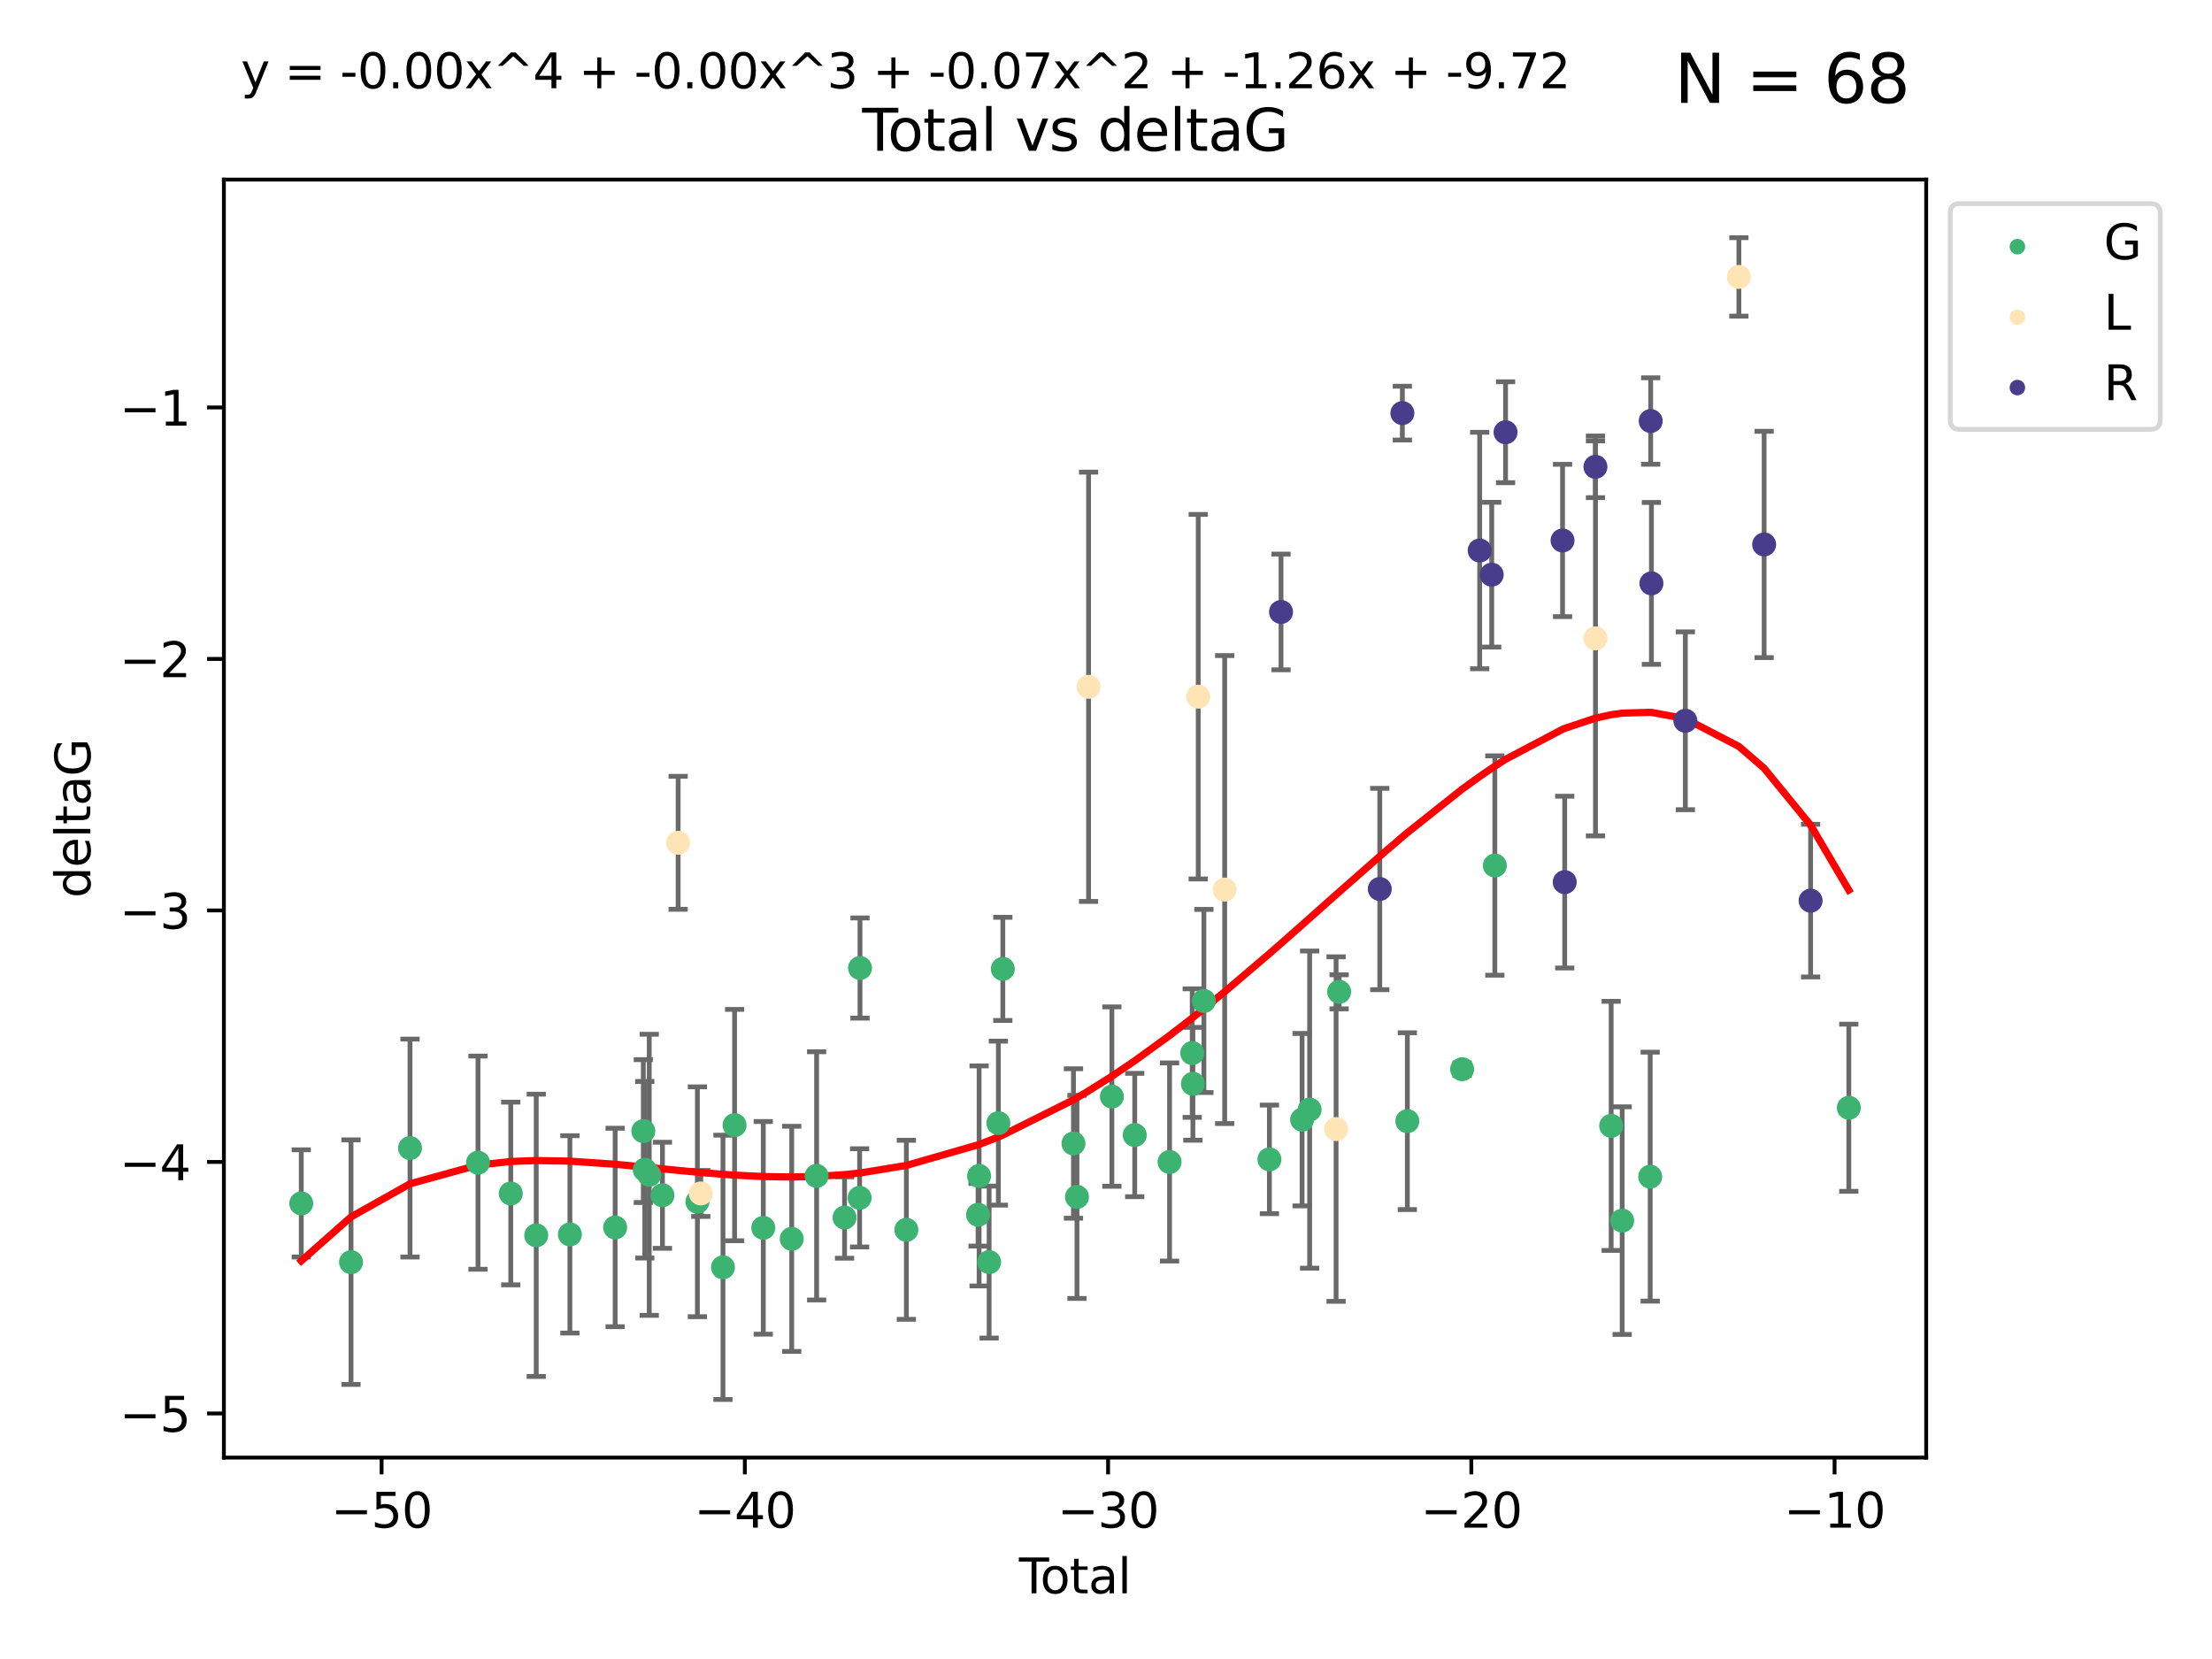<?xml version="1.0" encoding="utf-8" standalone="no"?>
<!DOCTYPE svg PUBLIC "-//W3C//DTD SVG 1.1//EN"
  "http://www.w3.org/Graphics/SVG/1.1/DTD/svg11.dtd">
<svg xmlns:xlink="http://www.w3.org/1999/xlink" width="460.8pt" height="345.6pt" viewBox="0 0 460.8 345.6" xmlns="http://www.w3.org/2000/svg" version="1.1">
 <defs>
  <style type="text/css">*{stroke-linejoin: round; stroke-linecap: butt}</style>
 </defs>
 <g id="figure_1">
  <g id="patch_1">
   <path d="M 0 345.6 
L 460.8 345.6 
L 460.8 0 
L 0 0 
z
" style="fill: #ffffff"/>
  </g>
  <g id="axes_1">
   <g id="patch_2">
    <path d="M 46.64 303.64 
L 401.26 303.64 
L 401.26 37.411 
L 46.64 37.411 
z
" style="fill: #ffffff"/>
   </g>
   <g id="PathCollection_1">
    <defs>
     <path id="m6fa21e787c" d="M 0 1.118 
C 0.297 1.118 0.581 1 0.791 0.791 
C 1 0.581 1.118 0.297 1.118 0 
C 1.118 -0.297 1 -0.581 0.791 -0.791 
C 0.581 -1 0.297 -1.118 0 -1.118 
C -0.297 -1.118 -0.581 -1 -0.791 -0.791 
C -1 -0.581 -1.118 -0.297 -1.118 0 
C -1.118 0.297 -1 0.581 -0.791 0.791 
C -0.581 1 -0.297 1.118 0 1.118 
z
" style="stroke: #3cb371"/>
    </defs>
    <g clip-path="url(#pcddf652752)">
     <use xlink:href="#m6fa21e787c" x="62.759" y="250.694" style="fill: #3cb371; stroke: #3cb371"/>
     <use xlink:href="#m6fa21e787c" x="73.125" y="262.93" style="fill: #3cb371; stroke: #3cb371"/>
     <use xlink:href="#m6fa21e787c" x="85.413" y="239.16" style="fill: #3cb371; stroke: #3cb371"/>
     <use xlink:href="#m6fa21e787c" x="99.576" y="242.204" style="fill: #3cb371; stroke: #3cb371"/>
     <use xlink:href="#m6fa21e787c" x="106.401" y="248.626" style="fill: #3cb371; stroke: #3cb371"/>
     <use xlink:href="#m6fa21e787c" x="111.708" y="257.34" style="fill: #3cb371; stroke: #3cb371"/>
     <use xlink:href="#m6fa21e787c" x="118.72" y="257.145" style="fill: #3cb371; stroke: #3cb371"/>
     <use xlink:href="#m6fa21e787c" x="128.145" y="255.705" style="fill: #3cb371; stroke: #3cb371"/>
     <use xlink:href="#m6fa21e787c" x="134.016" y="235.623" style="fill: #3cb371; stroke: #3cb371"/>
     <use xlink:href="#m6fa21e787c" x="134.317" y="243.683" style="fill: #3cb371; stroke: #3cb371"/>
     <use xlink:href="#m6fa21e787c" x="135.25" y="244.731" style="fill: #3cb371; stroke: #3cb371"/>
     <use xlink:href="#m6fa21e787c" x="137.999" y="248.997" style="fill: #3cb371; stroke: #3cb371"/>
     <use xlink:href="#m6fa21e787c" x="145.282" y="250.352" style="fill: #3cb371; stroke: #3cb371"/>
     <use xlink:href="#m6fa21e787c" x="150.61" y="264.006" style="fill: #3cb371; stroke: #3cb371"/>
     <use xlink:href="#m6fa21e787c" x="153.028" y="234.378" style="fill: #3cb371; stroke: #3cb371"/>
     <use xlink:href="#m6fa21e787c" x="159.006" y="255.783" style="fill: #3cb371; stroke: #3cb371"/>
     <use xlink:href="#m6fa21e787c" x="164.928" y="258.074" style="fill: #3cb371; stroke: #3cb371"/>
     <use xlink:href="#m6fa21e787c" x="170.114" y="244.958" style="fill: #3cb371; stroke: #3cb371"/>
     <use xlink:href="#m6fa21e787c" x="175.937" y="253.637" style="fill: #3cb371; stroke: #3cb371"/>
     <use xlink:href="#m6fa21e787c" x="179.073" y="249.531" style="fill: #3cb371; stroke: #3cb371"/>
     <use xlink:href="#m6fa21e787c" x="179.156" y="201.658" style="fill: #3cb371; stroke: #3cb371"/>
     <use xlink:href="#m6fa21e787c" x="188.812" y="256.189" style="fill: #3cb371; stroke: #3cb371"/>
     <use xlink:href="#m6fa21e787c" x="203.749" y="253.055" style="fill: #3cb371; stroke: #3cb371"/>
     <use xlink:href="#m6fa21e787c" x="203.967" y="244.969" style="fill: #3cb371; stroke: #3cb371"/>
     <use xlink:href="#m6fa21e787c" x="206.054" y="262.915" style="fill: #3cb371; stroke: #3cb371"/>
     <use xlink:href="#m6fa21e787c" x="207.979" y="233.968" style="fill: #3cb371; stroke: #3cb371"/>
     <use xlink:href="#m6fa21e787c" x="208.906" y="201.836" style="fill: #3cb371; stroke: #3cb371"/>
     <use xlink:href="#m6fa21e787c" x="223.623" y="238.21" style="fill: #3cb371; stroke: #3cb371"/>
     <use xlink:href="#m6fa21e787c" x="224.355" y="249.339" style="fill: #3cb371; stroke: #3cb371"/>
     <use xlink:href="#m6fa21e787c" x="231.625" y="228.439" style="fill: #3cb371; stroke: #3cb371"/>
     <use xlink:href="#m6fa21e787c" x="236.386" y="236.447" style="fill: #3cb371; stroke: #3cb371"/>
     <use xlink:href="#m6fa21e787c" x="243.641" y="242.066" style="fill: #3cb371; stroke: #3cb371"/>
     <use xlink:href="#m6fa21e787c" x="248.362" y="219.376" style="fill: #3cb371; stroke: #3cb371"/>
     <use xlink:href="#m6fa21e787c" x="248.499" y="225.774" style="fill: #3cb371; stroke: #3cb371"/>
     <use xlink:href="#m6fa21e787c" x="250.794" y="208.518" style="fill: #3cb371; stroke: #3cb371"/>
     <use xlink:href="#m6fa21e787c" x="264.44" y="241.52" style="fill: #3cb371; stroke: #3cb371"/>
     <use xlink:href="#m6fa21e787c" x="271.25" y="233.249" style="fill: #3cb371; stroke: #3cb371"/>
     <use xlink:href="#m6fa21e787c" x="272.821" y="231.145" style="fill: #3cb371; stroke: #3cb371"/>
     <use xlink:href="#m6fa21e787c" x="278.967" y="206.613" style="fill: #3cb371; stroke: #3cb371"/>
     <use xlink:href="#m6fa21e787c" x="293.175" y="233.561" style="fill: #3cb371; stroke: #3cb371"/>
     <use xlink:href="#m6fa21e787c" x="304.587" y="222.733" style="fill: #3cb371; stroke: #3cb371"/>
     <use xlink:href="#m6fa21e787c" x="311.4" y="180.303" style="fill: #3cb371; stroke: #3cb371"/>
     <use xlink:href="#m6fa21e787c" x="335.637" y="234.537" style="fill: #3cb371; stroke: #3cb371"/>
     <use xlink:href="#m6fa21e787c" x="337.928" y="254.278" style="fill: #3cb371; stroke: #3cb371"/>
     <use xlink:href="#m6fa21e787c" x="343.768" y="245.119" style="fill: #3cb371; stroke: #3cb371"/>
     <use xlink:href="#m6fa21e787c" x="385.141" y="230.765" style="fill: #3cb371; stroke: #3cb371"/>
    </g>
   </g>
   <g id="PathCollection_2">
    <defs>
     <path id="m42305af807" d="M 0 1.118 
C 0.297 1.118 0.581 1 0.791 0.791 
C 1 0.581 1.118 0.297 1.118 0 
C 1.118 -0.297 1 -0.581 0.791 -0.791 
C 0.581 -1 0.297 -1.118 0 -1.118 
C -0.297 -1.118 -0.581 -1 -0.791 -0.791 
C -1 -0.581 -1.118 -0.297 -1.118 0 
C -1.118 0.297 -1 0.581 -0.791 0.791 
C -0.581 1 -0.297 1.118 0 1.118 
z
" style="stroke: #ffe4b5"/>
    </defs>
    <g clip-path="url(#pcddf652752)">
     <use xlink:href="#m42305af807" x="141.269" y="175.57" style="fill: #ffe4b5; stroke: #ffe4b5"/>
     <use xlink:href="#m42305af807" x="145.986" y="248.616" style="fill: #ffe4b5; stroke: #ffe4b5"/>
     <use xlink:href="#m42305af807" x="226.768" y="143.071" style="fill: #ffe4b5; stroke: #ffe4b5"/>
     <use xlink:href="#m42305af807" x="249.613" y="145.132" style="fill: #ffe4b5; stroke: #ffe4b5"/>
     <use xlink:href="#m42305af807" x="255.124" y="185.314" style="fill: #ffe4b5; stroke: #ffe4b5"/>
     <use xlink:href="#m42305af807" x="278.332" y="235.208" style="fill: #ffe4b5; stroke: #ffe4b5"/>
     <use xlink:href="#m42305af807" x="332.369" y="132.989" style="fill: #ffe4b5; stroke: #ffe4b5"/>
     <use xlink:href="#m42305af807" x="362.242" y="57.685" style="fill: #ffe4b5; stroke: #ffe4b5"/>
    </g>
   </g>
   <g id="PathCollection_3">
    <defs>
     <path id="m9c929da5f4" d="M 0 1.118 
C 0.297 1.118 0.581 1 0.791 0.791 
C 1 0.581 1.118 0.297 1.118 0 
C 1.118 -0.297 1 -0.581 0.791 -0.791 
C 0.581 -1 0.297 -1.118 0 -1.118 
C -0.297 -1.118 -0.581 -1 -0.791 -0.791 
C -1 -0.581 -1.118 -0.297 -1.118 0 
C -1.118 0.297 -1 0.581 -0.791 0.791 
C -0.581 1 -0.297 1.118 0 1.118 
z
" style="stroke: #483d8b"/>
    </defs>
    <g clip-path="url(#pcddf652752)">
     <use xlink:href="#m9c929da5f4" x="266.862" y="127.483" style="fill: #483d8b; stroke: #483d8b"/>
     <use xlink:href="#m9c929da5f4" x="287.432" y="185.193" style="fill: #483d8b; stroke: #483d8b"/>
     <use xlink:href="#m9c929da5f4" x="292.138" y="86.058" style="fill: #483d8b; stroke: #483d8b"/>
     <use xlink:href="#m9c929da5f4" x="308.246" y="114.683" style="fill: #483d8b; stroke: #483d8b"/>
     <use xlink:href="#m9c929da5f4" x="310.753" y="119.716" style="fill: #483d8b; stroke: #483d8b"/>
     <use xlink:href="#m9c929da5f4" x="313.635" y="90.044" style="fill: #483d8b; stroke: #483d8b"/>
     <use xlink:href="#m9c929da5f4" x="325.507" y="112.59" style="fill: #483d8b; stroke: #483d8b"/>
     <use xlink:href="#m9c929da5f4" x="325.959" y="183.764" style="fill: #483d8b; stroke: #483d8b"/>
     <use xlink:href="#m9c929da5f4" x="332.361" y="97.249" style="fill: #483d8b; stroke: #483d8b"/>
     <use xlink:href="#m9c929da5f4" x="343.867" y="87.707" style="fill: #483d8b; stroke: #483d8b"/>
     <use xlink:href="#m9c929da5f4" x="344.021" y="121.532" style="fill: #483d8b; stroke: #483d8b"/>
     <use xlink:href="#m9c929da5f4" x="351.091" y="150.149" style="fill: #483d8b; stroke: #483d8b"/>
     <use xlink:href="#m9c929da5f4" x="367.502" y="113.422" style="fill: #483d8b; stroke: #483d8b"/>
     <use xlink:href="#m9c929da5f4" x="377.184" y="187.62" style="fill: #483d8b; stroke: #483d8b"/>
    </g>
   </g>
   <g id="matplotlib.axis_1">
    <g id="xtick_1">
     <g id="line2d_1">
      <defs>
       <path id="ma09e0803b1" d="M 0 0 
L 0 3.5 
" style="stroke: #000000; stroke-width: 0.8"/>
      </defs>
      <g>
       <use xlink:href="#ma09e0803b1" x="79.494" y="303.64" style="stroke: #000000; stroke-width: 0.8"/>
      </g>
     </g>
     <g id="text_1">
      <!-- −50 -->
      <g transform="translate(68.941 318.238)scale(0.1 -0.1)">
       <defs>
        <path id="DejaVuSans-2212" d="M 678 2272 
L 4684 2272 
L 4684 1741 
L 678 1741 
L 678 2272 
z
" transform="scale(0.016)"/>
        <path id="DejaVuSans-35" d="M 691 4666 
L 3169 4666 
L 3169 4134 
L 1269 4134 
L 1269 2991 
Q 1406 3038 1543 3061 
Q 1681 3084 1819 3084 
Q 2600 3084 3056 2656 
Q 3513 2228 3513 1497 
Q 3513 744 3044 326 
Q 2575 -91 1722 -91 
Q 1428 -91 1123 -41 
Q 819 9 494 109 
L 494 744 
Q 775 591 1075 516 
Q 1375 441 1709 441 
Q 2250 441 2565 725 
Q 2881 1009 2881 1497 
Q 2881 1984 2565 2268 
Q 2250 2553 1709 2553 
Q 1456 2553 1204 2497 
Q 953 2441 691 2322 
L 691 4666 
z
" transform="scale(0.016)"/>
        <path id="DejaVuSans-30" d="M 2034 4250 
Q 1547 4250 1301 3770 
Q 1056 3291 1056 2328 
Q 1056 1369 1301 889 
Q 1547 409 2034 409 
Q 2525 409 2770 889 
Q 3016 1369 3016 2328 
Q 3016 3291 2770 3770 
Q 2525 4250 2034 4250 
z
M 2034 4750 
Q 2819 4750 3233 4129 
Q 3647 3509 3647 2328 
Q 3647 1150 3233 529 
Q 2819 -91 2034 -91 
Q 1250 -91 836 529 
Q 422 1150 422 2328 
Q 422 3509 836 4129 
Q 1250 4750 2034 4750 
z
" transform="scale(0.016)"/>
       </defs>
       <use xlink:href="#DejaVuSans-2212"/>
       <use xlink:href="#DejaVuSans-35" x="83.789"/>
       <use xlink:href="#DejaVuSans-30" x="147.412"/>
      </g>
     </g>
    </g>
    <g id="xtick_2">
     <g id="line2d_2">
      <g>
       <use xlink:href="#ma09e0803b1" x="155.164" y="303.64" style="stroke: #000000; stroke-width: 0.8"/>
      </g>
     </g>
     <g id="text_2">
      <!-- −40 -->
      <g transform="translate(144.612 318.238)scale(0.1 -0.1)">
       <defs>
        <path id="DejaVuSans-34" d="M 2419 4116 
L 825 1625 
L 2419 1625 
L 2419 4116 
z
M 2253 4666 
L 3047 4666 
L 3047 1625 
L 3713 1625 
L 3713 1100 
L 3047 1100 
L 3047 0 
L 2419 0 
L 2419 1100 
L 313 1100 
L 313 1709 
L 2253 4666 
z
" transform="scale(0.016)"/>
       </defs>
       <use xlink:href="#DejaVuSans-2212"/>
       <use xlink:href="#DejaVuSans-34" x="83.789"/>
       <use xlink:href="#DejaVuSans-30" x="147.412"/>
      </g>
     </g>
    </g>
    <g id="xtick_3">
     <g id="line2d_3">
      <g>
       <use xlink:href="#ma09e0803b1" x="230.834" y="303.64" style="stroke: #000000; stroke-width: 0.8"/>
      </g>
     </g>
     <g id="text_3">
      <!-- −30 -->
      <g transform="translate(220.282 318.238)scale(0.1 -0.1)">
       <defs>
        <path id="DejaVuSans-33" d="M 2597 2516 
Q 3050 2419 3304 2112 
Q 3559 1806 3559 1356 
Q 3559 666 3084 287 
Q 2609 -91 1734 -91 
Q 1441 -91 1130 -33 
Q 819 25 488 141 
L 488 750 
Q 750 597 1062 519 
Q 1375 441 1716 441 
Q 2309 441 2620 675 
Q 2931 909 2931 1356 
Q 2931 1769 2642 2001 
Q 2353 2234 1838 2234 
L 1294 2234 
L 1294 2753 
L 1863 2753 
Q 2328 2753 2575 2939 
Q 2822 3125 2822 3475 
Q 2822 3834 2567 4026 
Q 2313 4219 1838 4219 
Q 1578 4219 1281 4162 
Q 984 4106 628 3988 
L 628 4550 
Q 988 4650 1302 4700 
Q 1616 4750 1894 4750 
Q 2613 4750 3031 4423 
Q 3450 4097 3450 3541 
Q 3450 3153 3228 2886 
Q 3006 2619 2597 2516 
z
" transform="scale(0.016)"/>
       </defs>
       <use xlink:href="#DejaVuSans-2212"/>
       <use xlink:href="#DejaVuSans-33" x="83.789"/>
       <use xlink:href="#DejaVuSans-30" x="147.412"/>
      </g>
     </g>
    </g>
    <g id="xtick_4">
     <g id="line2d_4">
      <g>
       <use xlink:href="#ma09e0803b1" x="306.504" y="303.64" style="stroke: #000000; stroke-width: 0.8"/>
      </g>
     </g>
     <g id="text_4">
      <!-- −20 -->
      <g transform="translate(295.952 318.238)scale(0.1 -0.1)">
       <defs>
        <path id="DejaVuSans-32" d="M 1228 531 
L 3431 531 
L 3431 0 
L 469 0 
L 469 531 
Q 828 903 1448 1529 
Q 2069 2156 2228 2338 
Q 2531 2678 2651 2914 
Q 2772 3150 2772 3378 
Q 2772 3750 2511 3984 
Q 2250 4219 1831 4219 
Q 1534 4219 1204 4116 
Q 875 4013 500 3803 
L 500 4441 
Q 881 4594 1212 4672 
Q 1544 4750 1819 4750 
Q 2544 4750 2975 4387 
Q 3406 4025 3406 3419 
Q 3406 3131 3298 2873 
Q 3191 2616 2906 2266 
Q 2828 2175 2409 1742 
Q 1991 1309 1228 531 
z
" transform="scale(0.016)"/>
       </defs>
       <use xlink:href="#DejaVuSans-2212"/>
       <use xlink:href="#DejaVuSans-32" x="83.789"/>
       <use xlink:href="#DejaVuSans-30" x="147.412"/>
      </g>
     </g>
    </g>
    <g id="xtick_5">
     <g id="line2d_5">
      <g>
       <use xlink:href="#ma09e0803b1" x="382.175" y="303.64" style="stroke: #000000; stroke-width: 0.8"/>
      </g>
     </g>
     <g id="text_5">
      <!-- −10 -->
      <g transform="translate(371.622 318.238)scale(0.1 -0.1)">
       <defs>
        <path id="DejaVuSans-31" d="M 794 531 
L 1825 531 
L 1825 4091 
L 703 3866 
L 703 4441 
L 1819 4666 
L 2450 4666 
L 2450 531 
L 3481 531 
L 3481 0 
L 794 0 
L 794 531 
z
" transform="scale(0.016)"/>
       </defs>
       <use xlink:href="#DejaVuSans-2212"/>
       <use xlink:href="#DejaVuSans-31" x="83.789"/>
       <use xlink:href="#DejaVuSans-30" x="147.412"/>
      </g>
     </g>
    </g>
    <g id="text_6">
     <!-- Total -->
     <g transform="translate(212.273 331.917)scale(0.1 -0.1)">
      <defs>
       <path id="DejaVuSans-54" d="M -19 4666 
L 3928 4666 
L 3928 4134 
L 2272 4134 
L 2272 0 
L 1638 0 
L 1638 4134 
L -19 4134 
L -19 4666 
z
" transform="scale(0.016)"/>
       <path id="DejaVuSans-6f" d="M 1959 3097 
Q 1497 3097 1228 2736 
Q 959 2375 959 1747 
Q 959 1119 1226 758 
Q 1494 397 1959 397 
Q 2419 397 2687 759 
Q 2956 1122 2956 1747 
Q 2956 2369 2687 2733 
Q 2419 3097 1959 3097 
z
M 1959 3584 
Q 2709 3584 3137 3096 
Q 3566 2609 3566 1747 
Q 3566 888 3137 398 
Q 2709 -91 1959 -91 
Q 1206 -91 779 398 
Q 353 888 353 1747 
Q 353 2609 779 3096 
Q 1206 3584 1959 3584 
z
" transform="scale(0.016)"/>
       <path id="DejaVuSans-74" d="M 1172 4494 
L 1172 3500 
L 2356 3500 
L 2356 3053 
L 1172 3053 
L 1172 1153 
Q 1172 725 1289 603 
Q 1406 481 1766 481 
L 2356 481 
L 2356 0 
L 1766 0 
Q 1100 0 847 248 
Q 594 497 594 1153 
L 594 3053 
L 172 3053 
L 172 3500 
L 594 3500 
L 594 4494 
L 1172 4494 
z
" transform="scale(0.016)"/>
       <path id="DejaVuSans-61" d="M 2194 1759 
Q 1497 1759 1228 1600 
Q 959 1441 959 1056 
Q 959 750 1161 570 
Q 1363 391 1709 391 
Q 2188 391 2477 730 
Q 2766 1069 2766 1631 
L 2766 1759 
L 2194 1759 
z
M 3341 1997 
L 3341 0 
L 2766 0 
L 2766 531 
Q 2569 213 2275 61 
Q 1981 -91 1556 -91 
Q 1019 -91 701 211 
Q 384 513 384 1019 
Q 384 1609 779 1909 
Q 1175 2209 1959 2209 
L 2766 2209 
L 2766 2266 
Q 2766 2663 2505 2880 
Q 2244 3097 1772 3097 
Q 1472 3097 1187 3025 
Q 903 2953 641 2809 
L 641 3341 
Q 956 3463 1253 3523 
Q 1550 3584 1831 3584 
Q 2591 3584 2966 3190 
Q 3341 2797 3341 1997 
z
" transform="scale(0.016)"/>
       <path id="DejaVuSans-6c" d="M 603 4863 
L 1178 4863 
L 1178 0 
L 603 0 
L 603 4863 
z
" transform="scale(0.016)"/>
      </defs>
      <use xlink:href="#DejaVuSans-54"/>
      <use xlink:href="#DejaVuSans-6f" x="44.084"/>
      <use xlink:href="#DejaVuSans-74" x="105.266"/>
      <use xlink:href="#DejaVuSans-61" x="144.475"/>
      <use xlink:href="#DejaVuSans-6c" x="205.754"/>
     </g>
    </g>
   </g>
   <g id="matplotlib.axis_2">
    <g id="ytick_1">
     <g id="line2d_6">
      <defs>
       <path id="mdd4a671511" d="M 0 0 
L -3.5 0 
" style="stroke: #000000; stroke-width: 0.8"/>
      </defs>
      <g>
       <use xlink:href="#mdd4a671511" x="46.64" y="294.452" style="stroke: #000000; stroke-width: 0.8"/>
      </g>
     </g>
     <g id="text_7">
      <!-- −5 -->
      <g transform="translate(24.898 298.251)scale(0.1 -0.1)">
       <use xlink:href="#DejaVuSans-2212"/>
       <use xlink:href="#DejaVuSans-35" x="83.789"/>
      </g>
     </g>
    </g>
    <g id="ytick_2">
     <g id="line2d_7">
      <g>
       <use xlink:href="#mdd4a671511" x="46.64" y="242.057" style="stroke: #000000; stroke-width: 0.8"/>
      </g>
     </g>
     <g id="text_8">
      <!-- −4 -->
      <g transform="translate(24.898 245.857)scale(0.1 -0.1)">
       <use xlink:href="#DejaVuSans-2212"/>
       <use xlink:href="#DejaVuSans-34" x="83.789"/>
      </g>
     </g>
    </g>
    <g id="ytick_3">
     <g id="line2d_8">
      <g>
       <use xlink:href="#mdd4a671511" x="46.64" y="189.663" style="stroke: #000000; stroke-width: 0.8"/>
      </g>
     </g>
     <g id="text_9">
      <!-- −3 -->
      <g transform="translate(24.898 193.462)scale(0.1 -0.1)">
       <use xlink:href="#DejaVuSans-2212"/>
       <use xlink:href="#DejaVuSans-33" x="83.789"/>
      </g>
     </g>
    </g>
    <g id="ytick_4">
     <g id="line2d_9">
      <g>
       <use xlink:href="#mdd4a671511" x="46.64" y="137.269" style="stroke: #000000; stroke-width: 0.8"/>
      </g>
     </g>
     <g id="text_10">
      <!-- −2 -->
      <g transform="translate(24.898 141.068)scale(0.1 -0.1)">
       <use xlink:href="#DejaVuSans-2212"/>
       <use xlink:href="#DejaVuSans-32" x="83.789"/>
      </g>
     </g>
    </g>
    <g id="ytick_5">
     <g id="line2d_10">
      <g>
       <use xlink:href="#mdd4a671511" x="46.64" y="84.875" style="stroke: #000000; stroke-width: 0.8"/>
      </g>
     </g>
     <g id="text_11">
      <!-- −1 -->
      <g transform="translate(24.898 88.674)scale(0.1 -0.1)">
       <use xlink:href="#DejaVuSans-2212"/>
       <use xlink:href="#DejaVuSans-31" x="83.789"/>
      </g>
     </g>
    </g>
    <g id="text_12">
     <!-- deltaG -->
     <g transform="translate(18.818 187.064)rotate(-90)scale(0.1 -0.1)">
      <defs>
       <path id="DejaVuSans-64" d="M 2906 2969 
L 2906 4863 
L 3481 4863 
L 3481 0 
L 2906 0 
L 2906 525 
Q 2725 213 2448 61 
Q 2172 -91 1784 -91 
Q 1150 -91 751 415 
Q 353 922 353 1747 
Q 353 2572 751 3078 
Q 1150 3584 1784 3584 
Q 2172 3584 2448 3432 
Q 2725 3281 2906 2969 
z
M 947 1747 
Q 947 1113 1208 752 
Q 1469 391 1925 391 
Q 2381 391 2643 752 
Q 2906 1113 2906 1747 
Q 2906 2381 2643 2742 
Q 2381 3103 1925 3103 
Q 1469 3103 1208 2742 
Q 947 2381 947 1747 
z
" transform="scale(0.016)"/>
       <path id="DejaVuSans-65" d="M 3597 1894 
L 3597 1613 
L 953 1613 
Q 991 1019 1311 708 
Q 1631 397 2203 397 
Q 2534 397 2845 478 
Q 3156 559 3463 722 
L 3463 178 
Q 3153 47 2828 -22 
Q 2503 -91 2169 -91 
Q 1331 -91 842 396 
Q 353 884 353 1716 
Q 353 2575 817 3079 
Q 1281 3584 2069 3584 
Q 2775 3584 3186 3129 
Q 3597 2675 3597 1894 
z
M 3022 2063 
Q 3016 2534 2758 2815 
Q 2500 3097 2075 3097 
Q 1594 3097 1305 2825 
Q 1016 2553 972 2059 
L 3022 2063 
z
" transform="scale(0.016)"/>
       <path id="DejaVuSans-47" d="M 3809 666 
L 3809 1919 
L 2778 1919 
L 2778 2438 
L 4434 2438 
L 4434 434 
Q 4069 175 3628 42 
Q 3188 -91 2688 -91 
Q 1594 -91 976 548 
Q 359 1188 359 2328 
Q 359 3472 976 4111 
Q 1594 4750 2688 4750 
Q 3144 4750 3555 4637 
Q 3966 4525 4313 4306 
L 4313 3634 
Q 3963 3931 3569 4081 
Q 3175 4231 2741 4231 
Q 1884 4231 1454 3753 
Q 1025 3275 1025 2328 
Q 1025 1384 1454 906 
Q 1884 428 2741 428 
Q 3075 428 3337 486 
Q 3600 544 3809 666 
z
" transform="scale(0.016)"/>
      </defs>
      <use xlink:href="#DejaVuSans-64"/>
      <use xlink:href="#DejaVuSans-65" x="63.477"/>
      <use xlink:href="#DejaVuSans-6c" x="125"/>
      <use xlink:href="#DejaVuSans-74" x="152.783"/>
      <use xlink:href="#DejaVuSans-61" x="191.992"/>
      <use xlink:href="#DejaVuSans-47" x="253.271"/>
     </g>
    </g>
   </g>
   <g id="LineCollection_1">
    <path d="M 62.759 261.865 
L 62.759 239.523 
" clip-path="url(#pcddf652752)" style="fill: none; stroke: #696969"/>
    <path d="M 73.125 288.405 
L 73.125 237.455 
" clip-path="url(#pcddf652752)" style="fill: none; stroke: #696969"/>
    <path d="M 85.413 261.862 
L 85.413 216.458 
" clip-path="url(#pcddf652752)" style="fill: none; stroke: #696969"/>
    <path d="M 99.576 264.405 
L 99.576 220.002 
" clip-path="url(#pcddf652752)" style="fill: none; stroke: #696969"/>
    <path d="M 106.401 267.657 
L 106.401 229.596 
" clip-path="url(#pcddf652752)" style="fill: none; stroke: #696969"/>
    <path d="M 111.708 286.739 
L 111.708 227.94 
" clip-path="url(#pcddf652752)" style="fill: none; stroke: #696969"/>
    <path d="M 118.72 277.699 
L 118.72 236.59 
" clip-path="url(#pcddf652752)" style="fill: none; stroke: #696969"/>
    <path d="M 128.145 276.375 
L 128.145 235.034 
" clip-path="url(#pcddf652752)" style="fill: none; stroke: #696969"/>
    <path d="M 134.016 250.504 
L 134.016 220.742 
" clip-path="url(#pcddf652752)" style="fill: none; stroke: #696969"/>
    <path d="M 134.317 262.075 
L 134.317 225.29 
" clip-path="url(#pcddf652752)" style="fill: none; stroke: #696969"/>
    <path d="M 135.25 274.012 
L 135.25 215.449 
" clip-path="url(#pcddf652752)" style="fill: none; stroke: #696969"/>
    <path d="M 137.999 260.044 
L 137.999 237.949 
" clip-path="url(#pcddf652752)" style="fill: none; stroke: #696969"/>
    <path d="M 145.282 274.292 
L 145.282 226.412 
" clip-path="url(#pcddf652752)" style="fill: none; stroke: #696969"/>
    <path d="M 150.61 291.539 
L 150.61 236.473 
" clip-path="url(#pcddf652752)" style="fill: none; stroke: #696969"/>
    <path d="M 153.028 258.475 
L 153.028 210.28 
" clip-path="url(#pcddf652752)" style="fill: none; stroke: #696969"/>
    <path d="M 159.006 277.934 
L 159.006 233.631 
" clip-path="url(#pcddf652752)" style="fill: none; stroke: #696969"/>
    <path d="M 164.928 281.527 
L 164.928 234.621 
" clip-path="url(#pcddf652752)" style="fill: none; stroke: #696969"/>
    <path d="M 170.114 270.812 
L 170.114 219.103 
" clip-path="url(#pcddf652752)" style="fill: none; stroke: #696969"/>
    <path d="M 175.937 262.109 
L 175.937 245.165 
" clip-path="url(#pcddf652752)" style="fill: none; stroke: #696969"/>
    <path d="M 179.073 259.759 
L 179.073 239.303 
" clip-path="url(#pcddf652752)" style="fill: none; stroke: #696969"/>
    <path d="M 179.156 212.091 
L 179.156 191.226 
" clip-path="url(#pcddf652752)" style="fill: none; stroke: #696969"/>
    <path d="M 188.812 274.839 
L 188.812 237.54 
" clip-path="url(#pcddf652752)" style="fill: none; stroke: #696969"/>
    <path d="M 203.749 259.579 
L 203.749 246.532 
" clip-path="url(#pcddf652752)" style="fill: none; stroke: #696969"/>
    <path d="M 203.967 267.888 
L 203.967 222.051 
" clip-path="url(#pcddf652752)" style="fill: none; stroke: #696969"/>
    <path d="M 206.054 278.743 
L 206.054 247.087 
" clip-path="url(#pcddf652752)" style="fill: none; stroke: #696969"/>
    <path d="M 207.979 251.046 
L 207.979 216.89 
" clip-path="url(#pcddf652752)" style="fill: none; stroke: #696969"/>
    <path d="M 208.906 212.583 
L 208.906 191.089 
" clip-path="url(#pcddf652752)" style="fill: none; stroke: #696969"/>
    <path d="M 223.623 253.777 
L 223.623 222.642 
" clip-path="url(#pcddf652752)" style="fill: none; stroke: #696969"/>
    <path d="M 224.355 270.491 
L 224.355 228.187 
" clip-path="url(#pcddf652752)" style="fill: none; stroke: #696969"/>
    <path d="M 231.625 247.124 
L 231.625 209.753 
" clip-path="url(#pcddf652752)" style="fill: none; stroke: #696969"/>
    <path d="M 236.386 249.296 
L 236.386 223.598 
" clip-path="url(#pcddf652752)" style="fill: none; stroke: #696969"/>
    <path d="M 243.641 262.701 
L 243.641 221.43 
" clip-path="url(#pcddf652752)" style="fill: none; stroke: #696969"/>
    <path d="M 248.362 232.763 
L 248.362 205.989 
" clip-path="url(#pcddf652752)" style="fill: none; stroke: #696969"/>
    <path d="M 248.499 237.525 
L 248.499 214.024 
" clip-path="url(#pcddf652752)" style="fill: none; stroke: #696969"/>
    <path d="M 250.794 227.592 
L 250.794 189.444 
" clip-path="url(#pcddf652752)" style="fill: none; stroke: #696969"/>
    <path d="M 264.44 252.833 
L 264.44 230.207 
" clip-path="url(#pcddf652752)" style="fill: none; stroke: #696969"/>
    <path d="M 271.25 251.211 
L 271.25 215.287 
" clip-path="url(#pcddf652752)" style="fill: none; stroke: #696969"/>
    <path d="M 272.821 264.181 
L 272.821 198.11 
" clip-path="url(#pcddf652752)" style="fill: none; stroke: #696969"/>
    <path d="M 278.967 210.16 
L 278.967 203.065 
" clip-path="url(#pcddf652752)" style="fill: none; stroke: #696969"/>
    <path d="M 293.175 251.978 
L 293.175 215.144 
" clip-path="url(#pcddf652752)" style="fill: none; stroke: #696969"/>
    <path d="M 304.587 224.041 
L 304.587 221.426 
" clip-path="url(#pcddf652752)" style="fill: none; stroke: #696969"/>
    <path d="M 311.4 203.148 
L 311.4 157.457 
" clip-path="url(#pcddf652752)" style="fill: none; stroke: #696969"/>
    <path d="M 335.637 260.484 
L 335.637 208.591 
" clip-path="url(#pcddf652752)" style="fill: none; stroke: #696969"/>
    <path d="M 337.928 277.988 
L 337.928 230.568 
" clip-path="url(#pcddf652752)" style="fill: none; stroke: #696969"/>
    <path d="M 343.768 271.048 
L 343.768 219.19 
" clip-path="url(#pcddf652752)" style="fill: none; stroke: #696969"/>
    <path d="M 385.141 248.177 
L 385.141 213.353 
" clip-path="url(#pcddf652752)" style="fill: none; stroke: #696969"/>
   </g>
   <g id="line2d_11">
    <defs>
     <path id="m208159ec4e" d="M 2 0 
L -2 -0 
" style="stroke: #696969"/>
    </defs>
    <g clip-path="url(#pcddf652752)">
     <use xlink:href="#m208159ec4e" x="62.759" y="261.865" style="fill: #696969; stroke: #696969"/>
     <use xlink:href="#m208159ec4e" x="73.125" y="288.405" style="fill: #696969; stroke: #696969"/>
     <use xlink:href="#m208159ec4e" x="85.413" y="261.862" style="fill: #696969; stroke: #696969"/>
     <use xlink:href="#m208159ec4e" x="99.576" y="264.405" style="fill: #696969; stroke: #696969"/>
     <use xlink:href="#m208159ec4e" x="106.401" y="267.657" style="fill: #696969; stroke: #696969"/>
     <use xlink:href="#m208159ec4e" x="111.708" y="286.739" style="fill: #696969; stroke: #696969"/>
     <use xlink:href="#m208159ec4e" x="118.72" y="277.699" style="fill: #696969; stroke: #696969"/>
     <use xlink:href="#m208159ec4e" x="128.145" y="276.375" style="fill: #696969; stroke: #696969"/>
     <use xlink:href="#m208159ec4e" x="134.016" y="250.504" style="fill: #696969; stroke: #696969"/>
     <use xlink:href="#m208159ec4e" x="134.317" y="262.075" style="fill: #696969; stroke: #696969"/>
     <use xlink:href="#m208159ec4e" x="135.25" y="274.012" style="fill: #696969; stroke: #696969"/>
     <use xlink:href="#m208159ec4e" x="137.999" y="260.044" style="fill: #696969; stroke: #696969"/>
     <use xlink:href="#m208159ec4e" x="145.282" y="274.292" style="fill: #696969; stroke: #696969"/>
     <use xlink:href="#m208159ec4e" x="150.61" y="291.539" style="fill: #696969; stroke: #696969"/>
     <use xlink:href="#m208159ec4e" x="153.028" y="258.475" style="fill: #696969; stroke: #696969"/>
     <use xlink:href="#m208159ec4e" x="159.006" y="277.934" style="fill: #696969; stroke: #696969"/>
     <use xlink:href="#m208159ec4e" x="164.928" y="281.527" style="fill: #696969; stroke: #696969"/>
     <use xlink:href="#m208159ec4e" x="170.114" y="270.812" style="fill: #696969; stroke: #696969"/>
     <use xlink:href="#m208159ec4e" x="175.937" y="262.109" style="fill: #696969; stroke: #696969"/>
     <use xlink:href="#m208159ec4e" x="179.073" y="259.759" style="fill: #696969; stroke: #696969"/>
     <use xlink:href="#m208159ec4e" x="179.156" y="212.091" style="fill: #696969; stroke: #696969"/>
     <use xlink:href="#m208159ec4e" x="188.812" y="274.839" style="fill: #696969; stroke: #696969"/>
     <use xlink:href="#m208159ec4e" x="203.749" y="259.579" style="fill: #696969; stroke: #696969"/>
     <use xlink:href="#m208159ec4e" x="203.967" y="267.888" style="fill: #696969; stroke: #696969"/>
     <use xlink:href="#m208159ec4e" x="206.054" y="278.743" style="fill: #696969; stroke: #696969"/>
     <use xlink:href="#m208159ec4e" x="207.979" y="251.046" style="fill: #696969; stroke: #696969"/>
     <use xlink:href="#m208159ec4e" x="208.906" y="212.583" style="fill: #696969; stroke: #696969"/>
     <use xlink:href="#m208159ec4e" x="223.623" y="253.777" style="fill: #696969; stroke: #696969"/>
     <use xlink:href="#m208159ec4e" x="224.355" y="270.491" style="fill: #696969; stroke: #696969"/>
     <use xlink:href="#m208159ec4e" x="231.625" y="247.124" style="fill: #696969; stroke: #696969"/>
     <use xlink:href="#m208159ec4e" x="236.386" y="249.296" style="fill: #696969; stroke: #696969"/>
     <use xlink:href="#m208159ec4e" x="243.641" y="262.701" style="fill: #696969; stroke: #696969"/>
     <use xlink:href="#m208159ec4e" x="248.362" y="232.763" style="fill: #696969; stroke: #696969"/>
     <use xlink:href="#m208159ec4e" x="248.499" y="237.525" style="fill: #696969; stroke: #696969"/>
     <use xlink:href="#m208159ec4e" x="250.794" y="227.592" style="fill: #696969; stroke: #696969"/>
     <use xlink:href="#m208159ec4e" x="264.44" y="252.833" style="fill: #696969; stroke: #696969"/>
     <use xlink:href="#m208159ec4e" x="271.25" y="251.211" style="fill: #696969; stroke: #696969"/>
     <use xlink:href="#m208159ec4e" x="272.821" y="264.181" style="fill: #696969; stroke: #696969"/>
     <use xlink:href="#m208159ec4e" x="278.967" y="210.16" style="fill: #696969; stroke: #696969"/>
     <use xlink:href="#m208159ec4e" x="293.175" y="251.978" style="fill: #696969; stroke: #696969"/>
     <use xlink:href="#m208159ec4e" x="304.587" y="224.041" style="fill: #696969; stroke: #696969"/>
     <use xlink:href="#m208159ec4e" x="311.4" y="203.148" style="fill: #696969; stroke: #696969"/>
     <use xlink:href="#m208159ec4e" x="335.637" y="260.484" style="fill: #696969; stroke: #696969"/>
     <use xlink:href="#m208159ec4e" x="337.928" y="277.988" style="fill: #696969; stroke: #696969"/>
     <use xlink:href="#m208159ec4e" x="343.768" y="271.048" style="fill: #696969; stroke: #696969"/>
     <use xlink:href="#m208159ec4e" x="385.141" y="248.177" style="fill: #696969; stroke: #696969"/>
    </g>
   </g>
   <g id="line2d_12">
    <g clip-path="url(#pcddf652752)">
     <use xlink:href="#m208159ec4e" x="62.759" y="239.523" style="fill: #696969; stroke: #696969"/>
     <use xlink:href="#m208159ec4e" x="73.125" y="237.455" style="fill: #696969; stroke: #696969"/>
     <use xlink:href="#m208159ec4e" x="85.413" y="216.458" style="fill: #696969; stroke: #696969"/>
     <use xlink:href="#m208159ec4e" x="99.576" y="220.002" style="fill: #696969; stroke: #696969"/>
     <use xlink:href="#m208159ec4e" x="106.401" y="229.596" style="fill: #696969; stroke: #696969"/>
     <use xlink:href="#m208159ec4e" x="111.708" y="227.94" style="fill: #696969; stroke: #696969"/>
     <use xlink:href="#m208159ec4e" x="118.72" y="236.59" style="fill: #696969; stroke: #696969"/>
     <use xlink:href="#m208159ec4e" x="128.145" y="235.034" style="fill: #696969; stroke: #696969"/>
     <use xlink:href="#m208159ec4e" x="134.016" y="220.742" style="fill: #696969; stroke: #696969"/>
     <use xlink:href="#m208159ec4e" x="134.317" y="225.29" style="fill: #696969; stroke: #696969"/>
     <use xlink:href="#m208159ec4e" x="135.25" y="215.449" style="fill: #696969; stroke: #696969"/>
     <use xlink:href="#m208159ec4e" x="137.999" y="237.949" style="fill: #696969; stroke: #696969"/>
     <use xlink:href="#m208159ec4e" x="145.282" y="226.412" style="fill: #696969; stroke: #696969"/>
     <use xlink:href="#m208159ec4e" x="150.61" y="236.473" style="fill: #696969; stroke: #696969"/>
     <use xlink:href="#m208159ec4e" x="153.028" y="210.28" style="fill: #696969; stroke: #696969"/>
     <use xlink:href="#m208159ec4e" x="159.006" y="233.631" style="fill: #696969; stroke: #696969"/>
     <use xlink:href="#m208159ec4e" x="164.928" y="234.621" style="fill: #696969; stroke: #696969"/>
     <use xlink:href="#m208159ec4e" x="170.114" y="219.103" style="fill: #696969; stroke: #696969"/>
     <use xlink:href="#m208159ec4e" x="175.937" y="245.165" style="fill: #696969; stroke: #696969"/>
     <use xlink:href="#m208159ec4e" x="179.073" y="239.303" style="fill: #696969; stroke: #696969"/>
     <use xlink:href="#m208159ec4e" x="179.156" y="191.226" style="fill: #696969; stroke: #696969"/>
     <use xlink:href="#m208159ec4e" x="188.812" y="237.54" style="fill: #696969; stroke: #696969"/>
     <use xlink:href="#m208159ec4e" x="203.749" y="246.532" style="fill: #696969; stroke: #696969"/>
     <use xlink:href="#m208159ec4e" x="203.967" y="222.051" style="fill: #696969; stroke: #696969"/>
     <use xlink:href="#m208159ec4e" x="206.054" y="247.087" style="fill: #696969; stroke: #696969"/>
     <use xlink:href="#m208159ec4e" x="207.979" y="216.89" style="fill: #696969; stroke: #696969"/>
     <use xlink:href="#m208159ec4e" x="208.906" y="191.089" style="fill: #696969; stroke: #696969"/>
     <use xlink:href="#m208159ec4e" x="223.623" y="222.642" style="fill: #696969; stroke: #696969"/>
     <use xlink:href="#m208159ec4e" x="224.355" y="228.187" style="fill: #696969; stroke: #696969"/>
     <use xlink:href="#m208159ec4e" x="231.625" y="209.753" style="fill: #696969; stroke: #696969"/>
     <use xlink:href="#m208159ec4e" x="236.386" y="223.598" style="fill: #696969; stroke: #696969"/>
     <use xlink:href="#m208159ec4e" x="243.641" y="221.43" style="fill: #696969; stroke: #696969"/>
     <use xlink:href="#m208159ec4e" x="248.362" y="205.989" style="fill: #696969; stroke: #696969"/>
     <use xlink:href="#m208159ec4e" x="248.499" y="214.024" style="fill: #696969; stroke: #696969"/>
     <use xlink:href="#m208159ec4e" x="250.794" y="189.444" style="fill: #696969; stroke: #696969"/>
     <use xlink:href="#m208159ec4e" x="264.44" y="230.207" style="fill: #696969; stroke: #696969"/>
     <use xlink:href="#m208159ec4e" x="271.25" y="215.287" style="fill: #696969; stroke: #696969"/>
     <use xlink:href="#m208159ec4e" x="272.821" y="198.11" style="fill: #696969; stroke: #696969"/>
     <use xlink:href="#m208159ec4e" x="278.967" y="203.065" style="fill: #696969; stroke: #696969"/>
     <use xlink:href="#m208159ec4e" x="293.175" y="215.144" style="fill: #696969; stroke: #696969"/>
     <use xlink:href="#m208159ec4e" x="304.587" y="221.426" style="fill: #696969; stroke: #696969"/>
     <use xlink:href="#m208159ec4e" x="311.4" y="157.457" style="fill: #696969; stroke: #696969"/>
     <use xlink:href="#m208159ec4e" x="335.637" y="208.591" style="fill: #696969; stroke: #696969"/>
     <use xlink:href="#m208159ec4e" x="337.928" y="230.568" style="fill: #696969; stroke: #696969"/>
     <use xlink:href="#m208159ec4e" x="343.768" y="219.19" style="fill: #696969; stroke: #696969"/>
     <use xlink:href="#m208159ec4e" x="385.141" y="213.353" style="fill: #696969; stroke: #696969"/>
    </g>
   </g>
   <g id="LineCollection_2">
    <path d="M 141.269 189.421 
L 141.269 161.719 
" clip-path="url(#pcddf652752)" style="fill: none; stroke: #696969"/>
    <path d="M 145.986 253.409 
L 145.986 243.822 
" clip-path="url(#pcddf652752)" style="fill: none; stroke: #696969"/>
    <path d="M 226.768 187.786 
L 226.768 98.355 
" clip-path="url(#pcddf652752)" style="fill: none; stroke: #696969"/>
    <path d="M 249.613 183.102 
L 249.613 107.161 
" clip-path="url(#pcddf652752)" style="fill: none; stroke: #696969"/>
    <path d="M 255.124 234.06 
L 255.124 136.568 
" clip-path="url(#pcddf652752)" style="fill: none; stroke: #696969"/>
    <path d="M 278.332 271.093 
L 278.332 199.323 
" clip-path="url(#pcddf652752)" style="fill: none; stroke: #696969"/>
    <path d="M 332.369 174.133 
L 332.369 91.846 
" clip-path="url(#pcddf652752)" style="fill: none; stroke: #696969"/>
    <path d="M 362.242 65.858 
L 362.242 49.513 
" clip-path="url(#pcddf652752)" style="fill: none; stroke: #696969"/>
   </g>
   <g id="line2d_13">
    <g clip-path="url(#pcddf652752)">
     <use xlink:href="#m208159ec4e" x="141.269" y="189.421" style="fill: #696969; stroke: #696969"/>
     <use xlink:href="#m208159ec4e" x="145.986" y="253.409" style="fill: #696969; stroke: #696969"/>
     <use xlink:href="#m208159ec4e" x="226.768" y="187.786" style="fill: #696969; stroke: #696969"/>
     <use xlink:href="#m208159ec4e" x="249.613" y="183.102" style="fill: #696969; stroke: #696969"/>
     <use xlink:href="#m208159ec4e" x="255.124" y="234.06" style="fill: #696969; stroke: #696969"/>
     <use xlink:href="#m208159ec4e" x="278.332" y="271.093" style="fill: #696969; stroke: #696969"/>
     <use xlink:href="#m208159ec4e" x="332.369" y="174.133" style="fill: #696969; stroke: #696969"/>
     <use xlink:href="#m208159ec4e" x="362.242" y="65.858" style="fill: #696969; stroke: #696969"/>
    </g>
   </g>
   <g id="line2d_14">
    <g clip-path="url(#pcddf652752)">
     <use xlink:href="#m208159ec4e" x="141.269" y="161.719" style="fill: #696969; stroke: #696969"/>
     <use xlink:href="#m208159ec4e" x="145.986" y="243.822" style="fill: #696969; stroke: #696969"/>
     <use xlink:href="#m208159ec4e" x="226.768" y="98.355" style="fill: #696969; stroke: #696969"/>
     <use xlink:href="#m208159ec4e" x="249.613" y="107.161" style="fill: #696969; stroke: #696969"/>
     <use xlink:href="#m208159ec4e" x="255.124" y="136.568" style="fill: #696969; stroke: #696969"/>
     <use xlink:href="#m208159ec4e" x="278.332" y="199.323" style="fill: #696969; stroke: #696969"/>
     <use xlink:href="#m208159ec4e" x="332.369" y="91.846" style="fill: #696969; stroke: #696969"/>
     <use xlink:href="#m208159ec4e" x="362.242" y="49.513" style="fill: #696969; stroke: #696969"/>
    </g>
   </g>
   <g id="LineCollection_3">
    <path d="M 266.862 139.54 
L 266.862 115.425 
" clip-path="url(#pcddf652752)" style="fill: none; stroke: #696969"/>
    <path d="M 287.432 206.167 
L 287.432 164.219 
" clip-path="url(#pcddf652752)" style="fill: none; stroke: #696969"/>
    <path d="M 292.138 91.664 
L 292.138 80.453 
" clip-path="url(#pcddf652752)" style="fill: none; stroke: #696969"/>
    <path d="M 308.246 139.317 
L 308.246 90.049 
" clip-path="url(#pcddf652752)" style="fill: none; stroke: #696969"/>
    <path d="M 310.753 134.791 
L 310.753 104.641 
" clip-path="url(#pcddf652752)" style="fill: none; stroke: #696969"/>
    <path d="M 313.635 100.554 
L 313.635 79.535 
" clip-path="url(#pcddf652752)" style="fill: none; stroke: #696969"/>
    <path d="M 325.507 128.453 
L 325.507 96.726 
" clip-path="url(#pcddf652752)" style="fill: none; stroke: #696969"/>
    <path d="M 325.959 201.654 
L 325.959 165.873 
" clip-path="url(#pcddf652752)" style="fill: none; stroke: #696969"/>
    <path d="M 332.361 103.664 
L 332.361 90.834 
" clip-path="url(#pcddf652752)" style="fill: none; stroke: #696969"/>
    <path d="M 343.867 96.711 
L 343.867 78.702 
" clip-path="url(#pcddf652752)" style="fill: none; stroke: #696969"/>
    <path d="M 344.021 138.393 
L 344.021 104.671 
" clip-path="url(#pcddf652752)" style="fill: none; stroke: #696969"/>
    <path d="M 351.091 168.678 
L 351.091 131.62 
" clip-path="url(#pcddf652752)" style="fill: none; stroke: #696969"/>
    <path d="M 367.502 136.996 
L 367.502 89.848 
" clip-path="url(#pcddf652752)" style="fill: none; stroke: #696969"/>
    <path d="M 377.184 203.521 
L 377.184 171.72 
" clip-path="url(#pcddf652752)" style="fill: none; stroke: #696969"/>
   </g>
   <g id="line2d_15">
    <g clip-path="url(#pcddf652752)">
     <use xlink:href="#m208159ec4e" x="266.862" y="139.54" style="fill: #696969; stroke: #696969"/>
     <use xlink:href="#m208159ec4e" x="287.432" y="206.167" style="fill: #696969; stroke: #696969"/>
     <use xlink:href="#m208159ec4e" x="292.138" y="91.664" style="fill: #696969; stroke: #696969"/>
     <use xlink:href="#m208159ec4e" x="308.246" y="139.317" style="fill: #696969; stroke: #696969"/>
     <use xlink:href="#m208159ec4e" x="310.753" y="134.791" style="fill: #696969; stroke: #696969"/>
     <use xlink:href="#m208159ec4e" x="313.635" y="100.554" style="fill: #696969; stroke: #696969"/>
     <use xlink:href="#m208159ec4e" x="325.507" y="128.453" style="fill: #696969; stroke: #696969"/>
     <use xlink:href="#m208159ec4e" x="325.959" y="201.654" style="fill: #696969; stroke: #696969"/>
     <use xlink:href="#m208159ec4e" x="332.361" y="103.664" style="fill: #696969; stroke: #696969"/>
     <use xlink:href="#m208159ec4e" x="343.867" y="96.711" style="fill: #696969; stroke: #696969"/>
     <use xlink:href="#m208159ec4e" x="344.021" y="138.393" style="fill: #696969; stroke: #696969"/>
     <use xlink:href="#m208159ec4e" x="351.091" y="168.678" style="fill: #696969; stroke: #696969"/>
     <use xlink:href="#m208159ec4e" x="367.502" y="136.996" style="fill: #696969; stroke: #696969"/>
     <use xlink:href="#m208159ec4e" x="377.184" y="203.521" style="fill: #696969; stroke: #696969"/>
    </g>
   </g>
   <g id="line2d_16">
    <g clip-path="url(#pcddf652752)">
     <use xlink:href="#m208159ec4e" x="266.862" y="115.425" style="fill: #696969; stroke: #696969"/>
     <use xlink:href="#m208159ec4e" x="287.432" y="164.219" style="fill: #696969; stroke: #696969"/>
     <use xlink:href="#m208159ec4e" x="292.138" y="80.453" style="fill: #696969; stroke: #696969"/>
     <use xlink:href="#m208159ec4e" x="308.246" y="90.049" style="fill: #696969; stroke: #696969"/>
     <use xlink:href="#m208159ec4e" x="310.753" y="104.641" style="fill: #696969; stroke: #696969"/>
     <use xlink:href="#m208159ec4e" x="313.635" y="79.535" style="fill: #696969; stroke: #696969"/>
     <use xlink:href="#m208159ec4e" x="325.507" y="96.726" style="fill: #696969; stroke: #696969"/>
     <use xlink:href="#m208159ec4e" x="325.959" y="165.873" style="fill: #696969; stroke: #696969"/>
     <use xlink:href="#m208159ec4e" x="332.361" y="90.834" style="fill: #696969; stroke: #696969"/>
     <use xlink:href="#m208159ec4e" x="343.867" y="78.702" style="fill: #696969; stroke: #696969"/>
     <use xlink:href="#m208159ec4e" x="344.021" y="104.671" style="fill: #696969; stroke: #696969"/>
     <use xlink:href="#m208159ec4e" x="351.091" y="131.62" style="fill: #696969; stroke: #696969"/>
     <use xlink:href="#m208159ec4e" x="367.502" y="89.848" style="fill: #696969; stroke: #696969"/>
     <use xlink:href="#m208159ec4e" x="377.184" y="171.72" style="fill: #696969; stroke: #696969"/>
    </g>
   </g>
   <g id="line2d_17">
    <path d="M 62.759 262.665 
L 73.125 253.502 
L 85.413 246.605 
L 99.576 242.701 
L 106.401 241.959 
L 111.708 241.761 
L 118.72 241.89 
L 128.145 242.536 
L 134.016 243.09 
L 134.317 243.12 
L 135.25 243.213 
L 137.999 243.488 
L 141.269 243.813 
L 145.282 244.191 
L 145.986 244.254 
L 150.61 244.632 
L 153.028 244.799 
L 159.006 245.094 
L 164.928 245.187 
L 170.114 245.072 
L 175.937 244.692 
L 179.073 244.368 
L 179.156 244.359 
L 188.812 242.781 
L 203.749 238.486 
L 203.967 238.406 
L 206.054 237.614 
L 207.979 236.841 
L 208.906 236.455 
L 223.623 229.111 
L 224.355 228.687 
L 226.768 227.252 
L 231.625 224.194 
L 236.386 220.984 
L 243.641 215.718 
L 248.362 212.072 
L 248.499 211.964 
L 249.613 211.081 
L 250.794 210.134 
L 255.124 206.594 
L 264.44 198.656 
L 266.862 196.539 
L 271.25 192.667 
L 272.821 191.274 
L 278.332 186.377 
L 278.967 185.813 
L 287.432 178.371 
L 292.138 174.342 
L 293.175 173.47 
L 304.587 164.4 
L 308.246 161.758 
L 310.753 160.043 
L 311.4 159.614 
L 313.635 158.177 
L 325.507 151.924 
L 325.959 151.738 
L 332.361 149.6 
L 332.369 149.598 
L 335.637 148.887 
L 337.928 148.556 
L 343.768 148.39 
L 343.867 148.396 
L 344.021 148.406 
L 351.091 149.706 
L 362.242 155.498 
L 367.502 160.046 
L 377.184 171.9 
L 385.141 185.419 
" clip-path="url(#pcddf652752)" style="fill: none; stroke: #ff0000; stroke-width: 1.5; stroke-linecap: square"/>
   </g>
   <g id="line2d_18">
    <defs>
     <path id="me904ba7582" d="M 0 2 
C 0.53 2 1.039 1.789 1.414 1.414 
C 1.789 1.039 2 0.53 2 0 
C 2 -0.53 1.789 -1.039 1.414 -1.414 
C 1.039 -1.789 0.53 -2 0 -2 
C -0.53 -2 -1.039 -1.789 -1.414 -1.414 
C -1.789 -1.039 -2 -0.53 -2 0 
C -2 0.53 -1.789 1.039 -1.414 1.414 
C -1.039 1.789 -0.53 2 0 2 
z
" style="stroke: #3cb371"/>
    </defs>
    <g clip-path="url(#pcddf652752)">
     <use xlink:href="#me904ba7582" x="62.759" y="250.694" style="fill: #3cb371; stroke: #3cb371"/>
     <use xlink:href="#me904ba7582" x="73.125" y="262.93" style="fill: #3cb371; stroke: #3cb371"/>
     <use xlink:href="#me904ba7582" x="85.413" y="239.16" style="fill: #3cb371; stroke: #3cb371"/>
     <use xlink:href="#me904ba7582" x="99.576" y="242.204" style="fill: #3cb371; stroke: #3cb371"/>
     <use xlink:href="#me904ba7582" x="106.401" y="248.626" style="fill: #3cb371; stroke: #3cb371"/>
     <use xlink:href="#me904ba7582" x="111.708" y="257.34" style="fill: #3cb371; stroke: #3cb371"/>
     <use xlink:href="#me904ba7582" x="118.72" y="257.145" style="fill: #3cb371; stroke: #3cb371"/>
     <use xlink:href="#me904ba7582" x="128.145" y="255.705" style="fill: #3cb371; stroke: #3cb371"/>
     <use xlink:href="#me904ba7582" x="134.016" y="235.623" style="fill: #3cb371; stroke: #3cb371"/>
     <use xlink:href="#me904ba7582" x="134.317" y="243.683" style="fill: #3cb371; stroke: #3cb371"/>
     <use xlink:href="#me904ba7582" x="135.25" y="244.731" style="fill: #3cb371; stroke: #3cb371"/>
     <use xlink:href="#me904ba7582" x="137.999" y="248.997" style="fill: #3cb371; stroke: #3cb371"/>
     <use xlink:href="#me904ba7582" x="145.282" y="250.352" style="fill: #3cb371; stroke: #3cb371"/>
     <use xlink:href="#me904ba7582" x="150.61" y="264.006" style="fill: #3cb371; stroke: #3cb371"/>
     <use xlink:href="#me904ba7582" x="153.028" y="234.378" style="fill: #3cb371; stroke: #3cb371"/>
     <use xlink:href="#me904ba7582" x="159.006" y="255.783" style="fill: #3cb371; stroke: #3cb371"/>
     <use xlink:href="#me904ba7582" x="164.928" y="258.074" style="fill: #3cb371; stroke: #3cb371"/>
     <use xlink:href="#me904ba7582" x="170.114" y="244.958" style="fill: #3cb371; stroke: #3cb371"/>
     <use xlink:href="#me904ba7582" x="175.937" y="253.637" style="fill: #3cb371; stroke: #3cb371"/>
     <use xlink:href="#me904ba7582" x="179.073" y="249.531" style="fill: #3cb371; stroke: #3cb371"/>
     <use xlink:href="#me904ba7582" x="179.156" y="201.658" style="fill: #3cb371; stroke: #3cb371"/>
     <use xlink:href="#me904ba7582" x="188.812" y="256.189" style="fill: #3cb371; stroke: #3cb371"/>
     <use xlink:href="#me904ba7582" x="203.749" y="253.055" style="fill: #3cb371; stroke: #3cb371"/>
     <use xlink:href="#me904ba7582" x="203.967" y="244.969" style="fill: #3cb371; stroke: #3cb371"/>
     <use xlink:href="#me904ba7582" x="206.054" y="262.915" style="fill: #3cb371; stroke: #3cb371"/>
     <use xlink:href="#me904ba7582" x="207.979" y="233.968" style="fill: #3cb371; stroke: #3cb371"/>
     <use xlink:href="#me904ba7582" x="208.906" y="201.836" style="fill: #3cb371; stroke: #3cb371"/>
     <use xlink:href="#me904ba7582" x="223.623" y="238.21" style="fill: #3cb371; stroke: #3cb371"/>
     <use xlink:href="#me904ba7582" x="224.355" y="249.339" style="fill: #3cb371; stroke: #3cb371"/>
     <use xlink:href="#me904ba7582" x="231.625" y="228.439" style="fill: #3cb371; stroke: #3cb371"/>
     <use xlink:href="#me904ba7582" x="236.386" y="236.447" style="fill: #3cb371; stroke: #3cb371"/>
     <use xlink:href="#me904ba7582" x="243.641" y="242.066" style="fill: #3cb371; stroke: #3cb371"/>
     <use xlink:href="#me904ba7582" x="248.362" y="219.376" style="fill: #3cb371; stroke: #3cb371"/>
     <use xlink:href="#me904ba7582" x="248.499" y="225.774" style="fill: #3cb371; stroke: #3cb371"/>
     <use xlink:href="#me904ba7582" x="250.794" y="208.518" style="fill: #3cb371; stroke: #3cb371"/>
     <use xlink:href="#me904ba7582" x="264.44" y="241.52" style="fill: #3cb371; stroke: #3cb371"/>
     <use xlink:href="#me904ba7582" x="271.25" y="233.249" style="fill: #3cb371; stroke: #3cb371"/>
     <use xlink:href="#me904ba7582" x="272.821" y="231.145" style="fill: #3cb371; stroke: #3cb371"/>
     <use xlink:href="#me904ba7582" x="278.967" y="206.613" style="fill: #3cb371; stroke: #3cb371"/>
     <use xlink:href="#me904ba7582" x="293.175" y="233.561" style="fill: #3cb371; stroke: #3cb371"/>
     <use xlink:href="#me904ba7582" x="304.587" y="222.733" style="fill: #3cb371; stroke: #3cb371"/>
     <use xlink:href="#me904ba7582" x="311.4" y="180.303" style="fill: #3cb371; stroke: #3cb371"/>
     <use xlink:href="#me904ba7582" x="335.637" y="234.537" style="fill: #3cb371; stroke: #3cb371"/>
     <use xlink:href="#me904ba7582" x="337.928" y="254.278" style="fill: #3cb371; stroke: #3cb371"/>
     <use xlink:href="#me904ba7582" x="343.768" y="245.119" style="fill: #3cb371; stroke: #3cb371"/>
     <use xlink:href="#me904ba7582" x="385.141" y="230.765" style="fill: #3cb371; stroke: #3cb371"/>
    </g>
   </g>
   <g id="line2d_19">
    <defs>
     <path id="m14994c7a7d" d="M 0 2 
C 0.53 2 1.039 1.789 1.414 1.414 
C 1.789 1.039 2 0.53 2 0 
C 2 -0.53 1.789 -1.039 1.414 -1.414 
C 1.039 -1.789 0.53 -2 0 -2 
C -0.53 -2 -1.039 -1.789 -1.414 -1.414 
C -1.789 -1.039 -2 -0.53 -2 0 
C -2 0.53 -1.789 1.039 -1.414 1.414 
C -1.039 1.789 -0.53 2 0 2 
z
" style="stroke: #ffe4b5"/>
    </defs>
    <g clip-path="url(#pcddf652752)">
     <use xlink:href="#m14994c7a7d" x="141.269" y="175.57" style="fill: #ffe4b5; stroke: #ffe4b5"/>
     <use xlink:href="#m14994c7a7d" x="145.986" y="248.616" style="fill: #ffe4b5; stroke: #ffe4b5"/>
     <use xlink:href="#m14994c7a7d" x="226.768" y="143.071" style="fill: #ffe4b5; stroke: #ffe4b5"/>
     <use xlink:href="#m14994c7a7d" x="249.613" y="145.132" style="fill: #ffe4b5; stroke: #ffe4b5"/>
     <use xlink:href="#m14994c7a7d" x="255.124" y="185.314" style="fill: #ffe4b5; stroke: #ffe4b5"/>
     <use xlink:href="#m14994c7a7d" x="278.332" y="235.208" style="fill: #ffe4b5; stroke: #ffe4b5"/>
     <use xlink:href="#m14994c7a7d" x="332.369" y="132.989" style="fill: #ffe4b5; stroke: #ffe4b5"/>
     <use xlink:href="#m14994c7a7d" x="362.242" y="57.685" style="fill: #ffe4b5; stroke: #ffe4b5"/>
    </g>
   </g>
   <g id="line2d_20">
    <defs>
     <path id="m0c8655097e" d="M 0 2 
C 0.53 2 1.039 1.789 1.414 1.414 
C 1.789 1.039 2 0.53 2 0 
C 2 -0.53 1.789 -1.039 1.414 -1.414 
C 1.039 -1.789 0.53 -2 0 -2 
C -0.53 -2 -1.039 -1.789 -1.414 -1.414 
C -1.789 -1.039 -2 -0.53 -2 0 
C -2 0.53 -1.789 1.039 -1.414 1.414 
C -1.039 1.789 -0.53 2 0 2 
z
" style="stroke: #483d8b"/>
    </defs>
    <g clip-path="url(#pcddf652752)">
     <use xlink:href="#m0c8655097e" x="266.862" y="127.483" style="fill: #483d8b; stroke: #483d8b"/>
     <use xlink:href="#m0c8655097e" x="287.432" y="185.193" style="fill: #483d8b; stroke: #483d8b"/>
     <use xlink:href="#m0c8655097e" x="292.138" y="86.058" style="fill: #483d8b; stroke: #483d8b"/>
     <use xlink:href="#m0c8655097e" x="308.246" y="114.683" style="fill: #483d8b; stroke: #483d8b"/>
     <use xlink:href="#m0c8655097e" x="310.753" y="119.716" style="fill: #483d8b; stroke: #483d8b"/>
     <use xlink:href="#m0c8655097e" x="313.635" y="90.044" style="fill: #483d8b; stroke: #483d8b"/>
     <use xlink:href="#m0c8655097e" x="325.507" y="112.59" style="fill: #483d8b; stroke: #483d8b"/>
     <use xlink:href="#m0c8655097e" x="325.959" y="183.764" style="fill: #483d8b; stroke: #483d8b"/>
     <use xlink:href="#m0c8655097e" x="332.361" y="97.249" style="fill: #483d8b; stroke: #483d8b"/>
     <use xlink:href="#m0c8655097e" x="343.867" y="87.707" style="fill: #483d8b; stroke: #483d8b"/>
     <use xlink:href="#m0c8655097e" x="344.021" y="121.532" style="fill: #483d8b; stroke: #483d8b"/>
     <use xlink:href="#m0c8655097e" x="351.091" y="150.149" style="fill: #483d8b; stroke: #483d8b"/>
     <use xlink:href="#m0c8655097e" x="367.502" y="113.422" style="fill: #483d8b; stroke: #483d8b"/>
     <use xlink:href="#m0c8655097e" x="377.184" y="187.62" style="fill: #483d8b; stroke: #483d8b"/>
    </g>
   </g>
   <g id="patch_3">
    <path d="M 46.64 303.64 
L 46.64 37.411 
" style="fill: none; stroke: #000000; stroke-width: 0.8; stroke-linejoin: miter; stroke-linecap: square"/>
   </g>
   <g id="patch_4">
    <path d="M 401.26 303.64 
L 401.26 37.411 
" style="fill: none; stroke: #000000; stroke-width: 0.8; stroke-linejoin: miter; stroke-linecap: square"/>
   </g>
   <g id="patch_5">
    <path d="M 46.64 303.64 
L 401.26 303.64 
" style="fill: none; stroke: #000000; stroke-width: 0.8; stroke-linejoin: miter; stroke-linecap: square"/>
   </g>
   <g id="patch_6">
    <path d="M 46.64 37.411 
L 401.26 37.411 
" style="fill: none; stroke: #000000; stroke-width: 0.8; stroke-linejoin: miter; stroke-linecap: square"/>
   </g>
   <g id="text_13">
    <!-- N = 68 -->
    <g transform="translate(348.795 21.426)scale(0.14 -0.14)">
     <defs>
      <path id="DejaVuSans-4e" d="M 628 4666 
L 1478 4666 
L 3547 763 
L 3547 4666 
L 4159 4666 
L 4159 0 
L 3309 0 
L 1241 3903 
L 1241 0 
L 628 0 
L 628 4666 
z
" transform="scale(0.016)"/>
      <path id="DejaVuSans-20" transform="scale(0.016)"/>
      <path id="DejaVuSans-3d" d="M 678 2906 
L 4684 2906 
L 4684 2381 
L 678 2381 
L 678 2906 
z
M 678 1631 
L 4684 1631 
L 4684 1100 
L 678 1100 
L 678 1631 
z
" transform="scale(0.016)"/>
      <path id="DejaVuSans-36" d="M 2113 2584 
Q 1688 2584 1439 2293 
Q 1191 2003 1191 1497 
Q 1191 994 1439 701 
Q 1688 409 2113 409 
Q 2538 409 2786 701 
Q 3034 994 3034 1497 
Q 3034 2003 2786 2293 
Q 2538 2584 2113 2584 
z
M 3366 4563 
L 3366 3988 
Q 3128 4100 2886 4159 
Q 2644 4219 2406 4219 
Q 1781 4219 1451 3797 
Q 1122 3375 1075 2522 
Q 1259 2794 1537 2939 
Q 1816 3084 2150 3084 
Q 2853 3084 3261 2657 
Q 3669 2231 3669 1497 
Q 3669 778 3244 343 
Q 2819 -91 2113 -91 
Q 1303 -91 875 529 
Q 447 1150 447 2328 
Q 447 3434 972 4092 
Q 1497 4750 2381 4750 
Q 2619 4750 2861 4703 
Q 3103 4656 3366 4563 
z
" transform="scale(0.016)"/>
      <path id="DejaVuSans-38" d="M 2034 2216 
Q 1584 2216 1326 1975 
Q 1069 1734 1069 1313 
Q 1069 891 1326 650 
Q 1584 409 2034 409 
Q 2484 409 2743 651 
Q 3003 894 3003 1313 
Q 3003 1734 2745 1975 
Q 2488 2216 2034 2216 
z
M 1403 2484 
Q 997 2584 770 2862 
Q 544 3141 544 3541 
Q 544 4100 942 4425 
Q 1341 4750 2034 4750 
Q 2731 4750 3128 4425 
Q 3525 4100 3525 3541 
Q 3525 3141 3298 2862 
Q 3072 2584 2669 2484 
Q 3125 2378 3379 2068 
Q 3634 1759 3634 1313 
Q 3634 634 3220 271 
Q 2806 -91 2034 -91 
Q 1263 -91 848 271 
Q 434 634 434 1313 
Q 434 1759 690 2068 
Q 947 2378 1403 2484 
z
M 1172 3481 
Q 1172 3119 1398 2916 
Q 1625 2713 2034 2713 
Q 2441 2713 2670 2916 
Q 2900 3119 2900 3481 
Q 2900 3844 2670 4047 
Q 2441 4250 2034 4250 
Q 1625 4250 1398 4047 
Q 1172 3844 1172 3481 
z
" transform="scale(0.016)"/>
     </defs>
     <use xlink:href="#DejaVuSans-4e"/>
     <use xlink:href="#DejaVuSans-20" x="74.805"/>
     <use xlink:href="#DejaVuSans-3d" x="106.592"/>
     <use xlink:href="#DejaVuSans-20" x="190.381"/>
     <use xlink:href="#DejaVuSans-36" x="222.168"/>
     <use xlink:href="#DejaVuSans-38" x="285.791"/>
    </g>
   </g>
   <g id="text_14">
    <!-- y = -0.00x^4 + -0.00x^3 + -0.07x^2 + -1.26x + -9.72 -->
    <g transform="translate(50.186 18.387)scale(0.1 -0.1)">
     <defs>
      <path id="DejaVuSans-79" d="M 2059 -325 
Q 1816 -950 1584 -1140 
Q 1353 -1331 966 -1331 
L 506 -1331 
L 506 -850 
L 844 -850 
Q 1081 -850 1212 -737 
Q 1344 -625 1503 -206 
L 1606 56 
L 191 3500 
L 800 3500 
L 1894 763 
L 2988 3500 
L 3597 3500 
L 2059 -325 
z
" transform="scale(0.016)"/>
      <path id="DejaVuSans-2d" d="M 313 2009 
L 1997 2009 
L 1997 1497 
L 313 1497 
L 313 2009 
z
" transform="scale(0.016)"/>
      <path id="DejaVuSans-2e" d="M 684 794 
L 1344 794 
L 1344 0 
L 684 0 
L 684 794 
z
" transform="scale(0.016)"/>
      <path id="DejaVuSans-78" d="M 3513 3500 
L 2247 1797 
L 3578 0 
L 2900 0 
L 1881 1375 
L 863 0 
L 184 0 
L 1544 1831 
L 300 3500 
L 978 3500 
L 1906 2253 
L 2834 3500 
L 3513 3500 
z
" transform="scale(0.016)"/>
      <path id="DejaVuSans-5e" d="M 2988 4666 
L 4684 2925 
L 4056 2925 
L 2681 4159 
L 1306 2925 
L 678 2925 
L 2375 4666 
L 2988 4666 
z
" transform="scale(0.016)"/>
      <path id="DejaVuSans-2b" d="M 2944 4013 
L 2944 2272 
L 4684 2272 
L 4684 1741 
L 2944 1741 
L 2944 0 
L 2419 0 
L 2419 1741 
L 678 1741 
L 678 2272 
L 2419 2272 
L 2419 4013 
L 2944 4013 
z
" transform="scale(0.016)"/>
      <path id="DejaVuSans-37" d="M 525 4666 
L 3525 4666 
L 3525 4397 
L 1831 0 
L 1172 0 
L 2766 4134 
L 525 4134 
L 525 4666 
z
" transform="scale(0.016)"/>
      <path id="DejaVuSans-39" d="M 703 97 
L 703 672 
Q 941 559 1184 500 
Q 1428 441 1663 441 
Q 2288 441 2617 861 
Q 2947 1281 2994 2138 
Q 2813 1869 2534 1725 
Q 2256 1581 1919 1581 
Q 1219 1581 811 2004 
Q 403 2428 403 3163 
Q 403 3881 828 4315 
Q 1253 4750 1959 4750 
Q 2769 4750 3195 4129 
Q 3622 3509 3622 2328 
Q 3622 1225 3098 567 
Q 2575 -91 1691 -91 
Q 1453 -91 1209 -44 
Q 966 3 703 97 
z
M 1959 2075 
Q 2384 2075 2632 2365 
Q 2881 2656 2881 3163 
Q 2881 3666 2632 3958 
Q 2384 4250 1959 4250 
Q 1534 4250 1286 3958 
Q 1038 3666 1038 3163 
Q 1038 2656 1286 2365 
Q 1534 2075 1959 2075 
z
" transform="scale(0.016)"/>
     </defs>
     <use xlink:href="#DejaVuSans-79"/>
     <use xlink:href="#DejaVuSans-20" x="59.18"/>
     <use xlink:href="#DejaVuSans-3d" x="90.967"/>
     <use xlink:href="#DejaVuSans-20" x="174.756"/>
     <use xlink:href="#DejaVuSans-2d" x="206.543"/>
     <use xlink:href="#DejaVuSans-30" x="242.627"/>
     <use xlink:href="#DejaVuSans-2e" x="306.25"/>
     <use xlink:href="#DejaVuSans-30" x="338.037"/>
     <use xlink:href="#DejaVuSans-30" x="401.66"/>
     <use xlink:href="#DejaVuSans-78" x="465.283"/>
     <use xlink:href="#DejaVuSans-5e" x="524.463"/>
     <use xlink:href="#DejaVuSans-34" x="608.252"/>
     <use xlink:href="#DejaVuSans-20" x="671.875"/>
     <use xlink:href="#DejaVuSans-2b" x="703.662"/>
     <use xlink:href="#DejaVuSans-20" x="787.451"/>
     <use xlink:href="#DejaVuSans-2d" x="819.238"/>
     <use xlink:href="#DejaVuSans-30" x="855.322"/>
     <use xlink:href="#DejaVuSans-2e" x="918.945"/>
     <use xlink:href="#DejaVuSans-30" x="950.732"/>
     <use xlink:href="#DejaVuSans-30" x="1014.355"/>
     <use xlink:href="#DejaVuSans-78" x="1077.979"/>
     <use xlink:href="#DejaVuSans-5e" x="1137.158"/>
     <use xlink:href="#DejaVuSans-33" x="1220.947"/>
     <use xlink:href="#DejaVuSans-20" x="1284.57"/>
     <use xlink:href="#DejaVuSans-2b" x="1316.357"/>
     <use xlink:href="#DejaVuSans-20" x="1400.146"/>
     <use xlink:href="#DejaVuSans-2d" x="1431.934"/>
     <use xlink:href="#DejaVuSans-30" x="1468.018"/>
     <use xlink:href="#DejaVuSans-2e" x="1531.641"/>
     <use xlink:href="#DejaVuSans-30" x="1563.428"/>
     <use xlink:href="#DejaVuSans-37" x="1627.051"/>
     <use xlink:href="#DejaVuSans-78" x="1690.674"/>
     <use xlink:href="#DejaVuSans-5e" x="1749.854"/>
     <use xlink:href="#DejaVuSans-32" x="1833.643"/>
     <use xlink:href="#DejaVuSans-20" x="1897.266"/>
     <use xlink:href="#DejaVuSans-2b" x="1929.053"/>
     <use xlink:href="#DejaVuSans-20" x="2012.842"/>
     <use xlink:href="#DejaVuSans-2d" x="2044.629"/>
     <use xlink:href="#DejaVuSans-31" x="2080.713"/>
     <use xlink:href="#DejaVuSans-2e" x="2144.336"/>
     <use xlink:href="#DejaVuSans-32" x="2176.123"/>
     <use xlink:href="#DejaVuSans-36" x="2239.746"/>
     <use xlink:href="#DejaVuSans-78" x="2303.369"/>
     <use xlink:href="#DejaVuSans-20" x="2362.549"/>
     <use xlink:href="#DejaVuSans-2b" x="2394.336"/>
     <use xlink:href="#DejaVuSans-20" x="2478.125"/>
     <use xlink:href="#DejaVuSans-2d" x="2509.912"/>
     <use xlink:href="#DejaVuSans-39" x="2545.996"/>
     <use xlink:href="#DejaVuSans-2e" x="2609.619"/>
     <use xlink:href="#DejaVuSans-37" x="2641.406"/>
     <use xlink:href="#DejaVuSans-32" x="2705.029"/>
    </g>
   </g>
   <g id="text_15">
    <!-- Total vs deltaG -->
    <g transform="translate(179.602 31.411)scale(0.12 -0.12)">
     <defs>
      <path id="DejaVuSans-76" d="M 191 3500 
L 800 3500 
L 1894 563 
L 2988 3500 
L 3597 3500 
L 2284 0 
L 1503 0 
L 191 3500 
z
" transform="scale(0.016)"/>
      <path id="DejaVuSans-73" d="M 2834 3397 
L 2834 2853 
Q 2591 2978 2328 3040 
Q 2066 3103 1784 3103 
Q 1356 3103 1142 2972 
Q 928 2841 928 2578 
Q 928 2378 1081 2264 
Q 1234 2150 1697 2047 
L 1894 2003 
Q 2506 1872 2764 1633 
Q 3022 1394 3022 966 
Q 3022 478 2636 193 
Q 2250 -91 1575 -91 
Q 1294 -91 989 -36 
Q 684 19 347 128 
L 347 722 
Q 666 556 975 473 
Q 1284 391 1588 391 
Q 1994 391 2212 530 
Q 2431 669 2431 922 
Q 2431 1156 2273 1281 
Q 2116 1406 1581 1522 
L 1381 1569 
Q 847 1681 609 1914 
Q 372 2147 372 2553 
Q 372 3047 722 3315 
Q 1072 3584 1716 3584 
Q 2034 3584 2315 3537 
Q 2597 3491 2834 3397 
z
" transform="scale(0.016)"/>
     </defs>
     <use xlink:href="#DejaVuSans-54"/>
     <use xlink:href="#DejaVuSans-6f" x="44.084"/>
     <use xlink:href="#DejaVuSans-74" x="105.266"/>
     <use xlink:href="#DejaVuSans-61" x="144.475"/>
     <use xlink:href="#DejaVuSans-6c" x="205.754"/>
     <use xlink:href="#DejaVuSans-20" x="233.537"/>
     <use xlink:href="#DejaVuSans-76" x="265.324"/>
     <use xlink:href="#DejaVuSans-73" x="324.504"/>
     <use xlink:href="#DejaVuSans-20" x="376.604"/>
     <use xlink:href="#DejaVuSans-64" x="408.391"/>
     <use xlink:href="#DejaVuSans-65" x="471.867"/>
     <use xlink:href="#DejaVuSans-6c" x="533.391"/>
     <use xlink:href="#DejaVuSans-74" x="561.174"/>
     <use xlink:href="#DejaVuSans-61" x="600.383"/>
     <use xlink:href="#DejaVuSans-47" x="661.662"/>
    </g>
   </g>
   <g id="legend_1">
    <g id="patch_7">
     <path d="M 408.26 89.446 
L 448.008 89.446 
Q 450.008 89.446 450.008 87.446 
L 450.008 44.411 
Q 450.008 42.411 448.008 42.411 
L 408.26 42.411 
Q 406.26 42.411 406.26 44.411 
L 406.26 87.446 
Q 406.26 89.446 408.26 89.446 
z
" style="fill: #ffffff; opacity: 0.8; stroke: #cccccc; stroke-linejoin: miter"/>
    </g>
    <g id="PathCollection_4">
     <g>
      <use xlink:href="#m6fa21e787c" x="420.26" y="51.385" style="fill: #3cb371; stroke: #3cb371"/>
     </g>
    </g>
    <g id="text_16">
     <!-- G -->
     <g transform="translate(438.26 54.01)scale(0.1 -0.1)">
      <use xlink:href="#DejaVuSans-47"/>
     </g>
    </g>
    <g id="PathCollection_5">
     <g>
      <use xlink:href="#m42305af807" x="420.26" y="66.063" style="fill: #ffe4b5; stroke: #ffe4b5"/>
     </g>
    </g>
    <g id="text_17">
     <!-- L -->
     <g transform="translate(438.26 68.688)scale(0.1 -0.1)">
      <defs>
       <path id="DejaVuSans-4c" d="M 628 4666 
L 1259 4666 
L 1259 531 
L 3531 531 
L 3531 0 
L 628 0 
L 628 4666 
z
" transform="scale(0.016)"/>
      </defs>
      <use xlink:href="#DejaVuSans-4c"/>
     </g>
    </g>
    <g id="PathCollection_6">
     <g>
      <use xlink:href="#m9c929da5f4" x="420.26" y="80.741" style="fill: #483d8b; stroke: #483d8b"/>
     </g>
    </g>
    <g id="text_18">
     <!-- R -->
     <g transform="translate(438.26 83.366)scale(0.1 -0.1)">
      <defs>
       <path id="DejaVuSans-52" d="M 2841 2188 
Q 3044 2119 3236 1894 
Q 3428 1669 3622 1275 
L 4263 0 
L 3584 0 
L 2988 1197 
Q 2756 1666 2539 1819 
Q 2322 1972 1947 1972 
L 1259 1972 
L 1259 0 
L 628 0 
L 628 4666 
L 2053 4666 
Q 2853 4666 3247 4331 
Q 3641 3997 3641 3322 
Q 3641 2881 3436 2590 
Q 3231 2300 2841 2188 
z
M 1259 4147 
L 1259 2491 
L 2053 2491 
Q 2509 2491 2742 2702 
Q 2975 2913 2975 3322 
Q 2975 3731 2742 3939 
Q 2509 4147 2053 4147 
L 1259 4147 
z
" transform="scale(0.016)"/>
      </defs>
      <use xlink:href="#DejaVuSans-52"/>
     </g>
    </g>
   </g>
  </g>
 </g>
 <defs>
  <clipPath id="pcddf652752">
   <rect x="46.64" y="37.411" width="354.62" height="266.229"/>
  </clipPath>
 </defs>
</svg>
